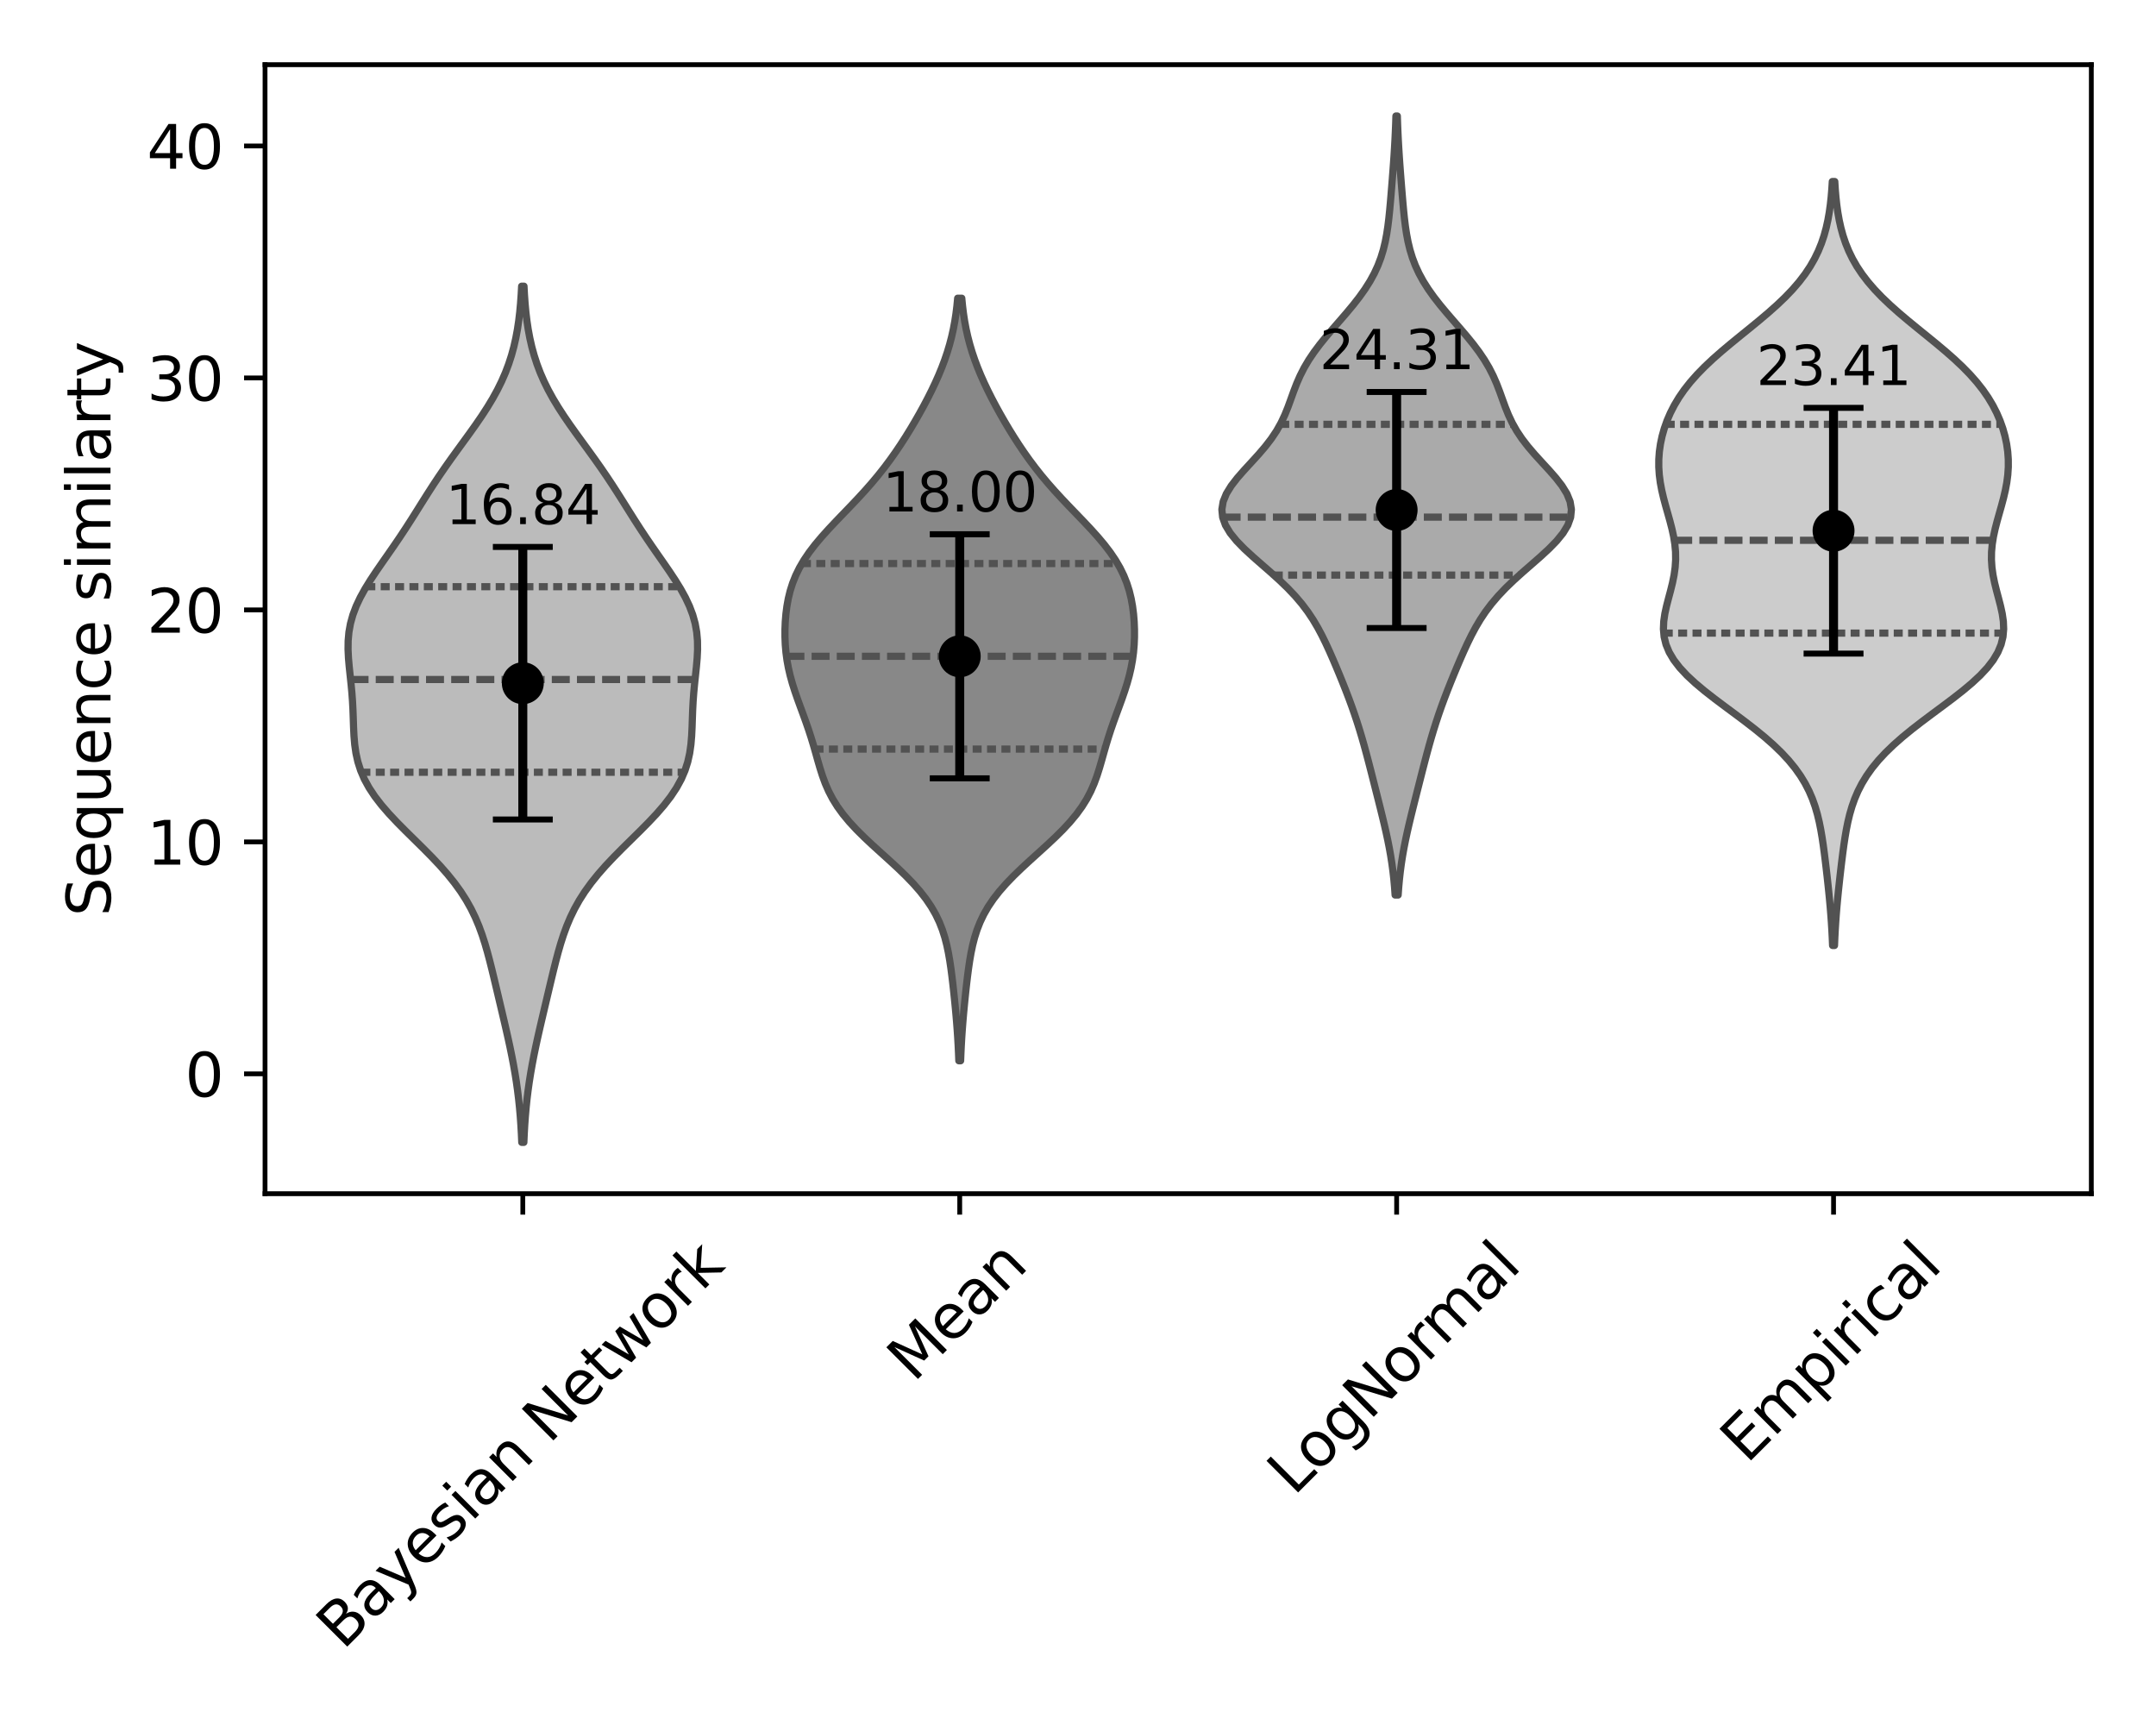 <?xml version="1.0" encoding="utf-8" standalone="no"?>
<!DOCTYPE svg PUBLIC "-//W3C//DTD SVG 1.1//EN"
  "http://www.w3.org/Graphics/SVG/1.1/DTD/svg11.dtd">
<svg xmlns:xlink="http://www.w3.org/1999/xlink" width="360pt" height="288pt" viewBox="0 0 360 288" xmlns="http://www.w3.org/2000/svg" version="1.1">
 <defs>
  <style type="text/css">*{stroke-linejoin: round; stroke-linecap: butt}</style>
 </defs>
 <g id="figure_1">
  <g id="patch_1">
   <path d="M 0 288 
L 360 288 
L 360 0 
L 0 0 
z
" style="fill: #ffffff"/>
  </g>
  <g id="axes_1">
   <g id="patch_2">
    <path d="M 44.255 199.295 
L 349.2 199.295 
L 349.2 10.8 
L 44.255 10.8 
z
" style="fill: #ffffff"/>
   </g>
   <g id="FillBetweenPolyCollection_1">
    <defs>
     <path id="mc191895689" d="M 87.472 -97.273 
L 87.123 -97.273 
L 87.058 -98.717 
L 86.976 -100.161 
L 86.873 -101.605 
L 86.747 -103.049 
L 86.597 -104.493 
L 86.42 -105.936 
L 86.217 -107.38 
L 85.988 -108.824 
L 85.734 -110.268 
L 85.457 -111.712 
L 85.161 -113.156 
L 84.848 -114.6 
L 84.522 -116.044 
L 84.188 -117.488 
L 83.849 -118.931 
L 83.508 -120.375 
L 83.166 -121.819 
L 82.824 -123.263 
L 82.481 -124.707 
L 82.131 -126.151 
L 81.769 -127.595 
L 81.385 -129.039 
L 80.968 -130.483 
L 80.503 -131.926 
L 79.974 -133.37 
L 79.367 -134.814 
L 78.666 -136.258 
L 77.858 -137.702 
L 76.934 -139.146 
L 75.889 -140.59 
L 74.728 -142.034 
L 73.458 -143.478 
L 72.097 -144.921 
L 70.669 -146.365 
L 69.204 -147.809 
L 67.738 -149.253 
L 66.307 -150.697 
L 64.95 -152.141 
L 63.7 -153.585 
L 62.585 -155.029 
L 61.628 -156.473 
L 60.838 -157.917 
L 60.217 -159.36 
L 59.755 -160.804 
L 59.434 -162.248 
L 59.228 -163.692 
L 59.106 -165.136 
L 59.036 -166.58 
L 58.988 -168.024 
L 58.935 -169.468 
L 58.86 -170.912 
L 58.754 -172.355 
L 58.618 -173.799 
L 58.464 -175.243 
L 58.311 -176.687 
L 58.185 -178.131 
L 58.116 -179.575 
L 58.133 -181.019 
L 58.262 -182.463 
L 58.522 -183.907 
L 58.924 -185.35 
L 59.469 -186.794 
L 60.148 -188.238 
L 60.945 -189.682 
L 61.835 -191.126 
L 62.791 -192.57 
L 63.786 -194.014 
L 64.795 -195.458 
L 65.797 -196.902 
L 66.778 -198.345 
L 67.733 -199.789 
L 68.663 -201.233 
L 69.574 -202.677 
L 70.479 -204.121 
L 71.391 -205.565 
L 72.32 -207.009 
L 73.277 -208.453 
L 74.265 -209.897 
L 75.283 -211.34 
L 76.325 -212.784 
L 77.377 -214.228 
L 78.426 -215.672 
L 79.454 -217.116 
L 80.444 -218.56 
L 81.381 -220.004 
L 82.252 -221.448 
L 83.047 -222.892 
L 83.76 -224.335 
L 84.39 -225.779 
L 84.937 -227.223 
L 85.405 -228.667 
L 85.8 -230.111 
L 86.127 -231.555 
L 86.396 -232.999 
L 86.612 -234.443 
L 86.784 -235.887 
L 86.918 -237.331 
L 87.022 -238.774 
L 87.101 -240.218 
L 87.494 -240.218 
L 87.494 -240.218 
L 87.573 -238.774 
L 87.677 -237.331 
L 87.811 -235.887 
L 87.983 -234.443 
L 88.199 -232.999 
L 88.468 -231.555 
L 88.795 -230.111 
L 89.19 -228.667 
L 89.658 -227.223 
L 90.205 -225.779 
L 90.835 -224.335 
L 91.548 -222.892 
L 92.343 -221.448 
L 93.214 -220.004 
L 94.15 -218.56 
L 95.141 -217.116 
L 96.169 -215.672 
L 97.218 -214.228 
L 98.27 -212.784 
L 99.312 -211.34 
L 100.33 -209.897 
L 101.318 -208.453 
L 102.275 -207.009 
L 103.204 -205.565 
L 104.116 -204.121 
L 105.021 -202.677 
L 105.932 -201.233 
L 106.862 -199.789 
L 107.817 -198.345 
L 108.798 -196.902 
L 109.8 -195.458 
L 110.809 -194.014 
L 111.804 -192.57 
L 112.76 -191.126 
L 113.65 -189.682 
L 114.447 -188.238 
L 115.126 -186.794 
L 115.671 -185.35 
L 116.073 -183.907 
L 116.333 -182.463 
L 116.462 -181.019 
L 116.479 -179.575 
L 116.41 -178.131 
L 116.284 -176.687 
L 116.131 -175.243 
L 115.977 -173.799 
L 115.841 -172.355 
L 115.735 -170.912 
L 115.66 -169.468 
L 115.607 -168.024 
L 115.559 -166.58 
L 115.489 -165.136 
L 115.367 -163.692 
L 115.161 -162.248 
L 114.84 -160.804 
L 114.378 -159.36 
L 113.757 -157.917 
L 112.967 -156.473 
L 112.01 -155.029 
L 110.895 -153.585 
L 109.645 -152.141 
L 108.287 -150.697 
L 106.857 -149.253 
L 105.391 -147.809 
L 103.926 -146.365 
L 102.498 -144.921 
L 101.137 -143.478 
L 99.867 -142.034 
L 98.706 -140.59 
L 97.661 -139.146 
L 96.737 -137.702 
L 95.929 -136.258 
L 95.228 -134.814 
L 94.621 -133.37 
L 94.092 -131.926 
L 93.627 -130.483 
L 93.21 -129.039 
L 92.826 -127.595 
L 92.464 -126.151 
L 92.114 -124.707 
L 91.771 -123.263 
L 91.429 -121.819 
L 91.087 -120.375 
L 90.746 -118.931 
L 90.407 -117.488 
L 90.073 -116.044 
L 89.747 -114.6 
L 89.434 -113.156 
L 89.138 -111.712 
L 88.861 -110.268 
L 88.607 -108.824 
L 88.378 -107.38 
L 88.175 -105.936 
L 87.998 -104.493 
L 87.848 -103.049 
L 87.722 -101.605 
L 87.619 -100.161 
L 87.537 -98.717 
L 87.472 -97.273 
z
" style="stroke: #525252; stroke-width: 1.2"/>
    </defs>
    <g clip-path="url(#p0a61c169f7)">
     <use xlink:href="#mc191895689" x="0" y="288" style="fill: #bbbbbb; stroke: #525252; stroke-width: 1.2"/>
    </g>
   </g>
   <g id="FillBetweenPolyCollection_2">
    <defs>
     <path id="mf048210e1f" d="M 160.401 -110.898 
L 160.101 -110.898 
L 160.05 -112.184 
L 159.988 -113.47 
L 159.914 -114.756 
L 159.827 -116.042 
L 159.729 -117.328 
L 159.62 -118.614 
L 159.501 -119.9 
L 159.374 -121.186 
L 159.239 -122.472 
L 159.097 -123.758 
L 158.944 -125.044 
L 158.776 -126.33 
L 158.586 -127.616 
L 158.363 -128.902 
L 158.095 -130.188 
L 157.765 -131.474 
L 157.356 -132.76 
L 156.852 -134.046 
L 156.236 -135.332 
L 155.497 -136.618 
L 154.626 -137.904 
L 153.623 -139.19 
L 152.494 -140.476 
L 151.253 -141.762 
L 149.922 -143.048 
L 148.529 -144.334 
L 147.106 -145.62 
L 145.691 -146.906 
L 144.319 -148.192 
L 143.023 -149.478 
L 141.831 -150.764 
L 140.762 -152.05 
L 139.828 -153.336 
L 139.03 -154.622 
L 138.359 -155.908 
L 137.798 -157.194 
L 137.326 -158.48 
L 136.917 -159.766 
L 136.543 -161.052 
L 136.182 -162.338 
L 135.812 -163.624 
L 135.421 -164.91 
L 135.002 -166.196 
L 134.556 -167.482 
L 134.091 -168.768 
L 133.616 -170.054 
L 133.149 -171.34 
L 132.705 -172.626 
L 132.298 -173.912 
L 131.941 -175.198 
L 131.642 -176.484 
L 131.406 -177.77 
L 131.234 -179.056 
L 131.123 -180.342 
L 131.07 -181.628 
L 131.069 -182.914 
L 131.121 -184.2 
L 131.227 -185.486 
L 131.392 -186.772 
L 131.624 -188.058 
L 131.937 -189.344 
L 132.344 -190.63 
L 132.858 -191.916 
L 133.488 -193.202 
L 134.239 -194.488 
L 135.111 -195.774 
L 136.094 -197.06 
L 137.175 -198.346 
L 138.331 -199.632 
L 139.54 -200.918 
L 140.776 -202.204 
L 142.014 -203.49 
L 143.233 -204.776 
L 144.414 -206.062 
L 145.547 -207.348 
L 146.623 -208.634 
L 147.643 -209.92 
L 148.606 -211.206 
L 149.519 -212.492 
L 150.386 -213.778 
L 151.215 -215.064 
L 152.01 -216.35 
L 152.774 -217.636 
L 153.51 -218.922 
L 154.219 -220.208 
L 154.898 -221.494 
L 155.545 -222.78 
L 156.157 -224.066 
L 156.73 -225.352 
L 157.26 -226.638 
L 157.744 -227.924 
L 158.18 -229.21 
L 158.565 -230.496 
L 158.9 -231.782 
L 159.186 -233.068 
L 159.426 -234.354 
L 159.624 -235.64 
L 159.782 -236.926 
L 159.907 -238.212 
L 160.594 -238.212 
L 160.594 -238.212 
L 160.719 -236.926 
L 160.878 -235.64 
L 161.075 -234.354 
L 161.315 -233.068 
L 161.602 -231.782 
L 161.937 -230.496 
L 162.322 -229.21 
L 162.757 -227.924 
L 163.241 -226.638 
L 163.771 -225.352 
L 164.344 -224.066 
L 164.957 -222.78 
L 165.604 -221.494 
L 166.283 -220.208 
L 166.991 -218.922 
L 167.728 -217.636 
L 168.492 -216.35 
L 169.287 -215.064 
L 170.115 -213.778 
L 170.983 -212.492 
L 171.895 -211.206 
L 172.859 -209.92 
L 173.878 -208.634 
L 174.955 -207.348 
L 176.087 -206.062 
L 177.269 -204.776 
L 178.487 -203.49 
L 179.725 -202.204 
L 180.961 -200.918 
L 182.17 -199.632 
L 183.327 -198.346 
L 184.407 -197.06 
L 185.391 -195.774 
L 186.262 -194.488 
L 187.014 -193.202 
L 187.644 -191.916 
L 188.157 -190.63 
L 188.564 -189.344 
L 188.877 -188.058 
L 189.11 -186.772 
L 189.275 -185.486 
L 189.38 -184.2 
L 189.432 -182.914 
L 189.432 -181.628 
L 189.378 -180.342 
L 189.267 -179.056 
L 189.095 -177.77 
L 188.86 -176.484 
L 188.561 -175.198 
L 188.204 -173.912 
L 187.797 -172.626 
L 187.353 -171.34 
L 186.885 -170.054 
L 186.411 -168.768 
L 185.945 -167.482 
L 185.499 -166.196 
L 185.081 -164.91 
L 184.69 -163.624 
L 184.32 -162.338 
L 183.958 -161.052 
L 183.585 -159.766 
L 183.175 -158.48 
L 182.703 -157.194 
L 182.143 -155.908 
L 181.472 -154.622 
L 180.673 -153.336 
L 179.739 -152.05 
L 178.671 -150.764 
L 177.479 -149.478 
L 176.182 -148.192 
L 174.81 -146.906 
L 173.395 -145.62 
L 171.973 -144.334 
L 170.58 -143.048 
L 169.248 -141.762 
L 168.007 -140.476 
L 166.878 -139.19 
L 165.876 -137.904 
L 165.005 -136.618 
L 164.265 -135.332 
L 163.65 -134.046 
L 163.145 -132.76 
L 162.737 -131.474 
L 162.407 -130.188 
L 162.138 -128.902 
L 161.916 -127.616 
L 161.726 -126.33 
L 161.558 -125.044 
L 161.405 -123.758 
L 161.262 -122.472 
L 161.128 -121.186 
L 161.001 -119.9 
L 160.882 -118.614 
L 160.773 -117.328 
L 160.675 -116.042 
L 160.588 -114.756 
L 160.514 -113.47 
L 160.452 -112.184 
L 160.401 -110.898 
z
" style="stroke: #525252; stroke-width: 1.2"/>
    </defs>
    <g clip-path="url(#p0a61c169f7)">
     <use xlink:href="#mf048210e1f" x="0" y="288" style="fill: #888888; stroke: #525252; stroke-width: 1.2"/>
    </g>
   </g>
   <g id="FillBetweenPolyCollection_3">
    <defs>
     <path id="mbb92e0573f" d="M 233.458 -138.571 
L 232.95 -138.571 
L 232.855 -139.885 
L 232.736 -141.198 
L 232.589 -142.512 
L 232.413 -143.826 
L 232.208 -145.14 
L 231.974 -146.453 
L 231.714 -147.767 
L 231.431 -149.081 
L 231.129 -150.395 
L 230.814 -151.708 
L 230.49 -153.022 
L 230.161 -154.336 
L 229.829 -155.65 
L 229.496 -156.963 
L 229.163 -158.277 
L 228.828 -159.591 
L 228.488 -160.905 
L 228.14 -162.218 
L 227.781 -163.532 
L 227.407 -164.846 
L 227.013 -166.16 
L 226.599 -167.473 
L 226.161 -168.787 
L 225.7 -170.101 
L 225.217 -171.415 
L 224.713 -172.728 
L 224.193 -174.042 
L 223.658 -175.356 
L 223.111 -176.67 
L 222.55 -177.983 
L 221.972 -179.297 
L 221.367 -180.611 
L 220.722 -181.925 
L 220.021 -183.238 
L 219.242 -184.552 
L 218.366 -185.866 
L 217.375 -187.18 
L 216.257 -188.493 
L 215.01 -189.807 
L 213.646 -191.121 
L 212.191 -192.435 
L 210.687 -193.748 
L 209.189 -195.062 
L 207.764 -196.376 
L 206.482 -197.69 
L 205.415 -199.003 
L 204.623 -200.317 
L 204.151 -201.631 
L 204.023 -202.945 
L 204.239 -204.258 
L 204.775 -205.572 
L 205.584 -206.886 
L 206.601 -208.2 
L 207.752 -209.513 
L 208.961 -210.827 
L 210.157 -212.141 
L 211.28 -213.455 
L 212.29 -214.768 
L 213.166 -216.082 
L 213.905 -217.396 
L 214.525 -218.71 
L 215.056 -220.023 
L 215.536 -221.337 
L 216.009 -222.651 
L 216.515 -223.965 
L 217.09 -225.278 
L 217.759 -226.592 
L 218.536 -227.906 
L 219.422 -229.22 
L 220.408 -230.533 
L 221.474 -231.847 
L 222.594 -233.161 
L 223.737 -234.475 
L 224.87 -235.788 
L 225.963 -237.102 
L 226.988 -238.416 
L 227.923 -239.73 
L 228.754 -241.043 
L 229.473 -242.357 
L 230.078 -243.671 
L 230.577 -244.985 
L 230.978 -246.298 
L 231.296 -247.612 
L 231.546 -248.926 
L 231.744 -250.24 
L 231.904 -251.553 
L 232.039 -252.867 
L 232.16 -254.181 
L 232.271 -255.495 
L 232.378 -256.808 
L 232.483 -258.122 
L 232.584 -259.436 
L 232.681 -260.75 
L 232.772 -262.063 
L 232.854 -263.377 
L 232.927 -264.691 
L 232.99 -266.005 
L 233.043 -267.318 
L 233.085 -268.632 
L 233.323 -268.632 
L 233.323 -268.632 
L 233.365 -267.318 
L 233.418 -266.005 
L 233.481 -264.691 
L 233.554 -263.377 
L 233.637 -262.063 
L 233.727 -260.75 
L 233.824 -259.436 
L 233.926 -258.122 
L 234.03 -256.808 
L 234.137 -255.495 
L 234.249 -254.181 
L 234.369 -252.867 
L 234.504 -251.553 
L 234.665 -250.24 
L 234.863 -248.926 
L 235.113 -247.612 
L 235.43 -246.298 
L 235.832 -244.985 
L 236.33 -243.671 
L 236.936 -242.357 
L 237.654 -241.043 
L 238.485 -239.73 
L 239.42 -238.416 
L 240.445 -237.102 
L 241.538 -235.788 
L 242.671 -234.475 
L 243.814 -233.161 
L 244.934 -231.847 
L 246 -230.533 
L 246.986 -229.22 
L 247.872 -227.906 
L 248.649 -226.592 
L 249.318 -225.278 
L 249.893 -223.965 
L 250.4 -222.651 
L 250.873 -221.337 
L 251.353 -220.023 
L 251.883 -218.71 
L 252.503 -217.396 
L 253.242 -216.082 
L 254.118 -214.768 
L 255.128 -213.455 
L 256.252 -212.141 
L 257.447 -210.827 
L 258.656 -209.513 
L 259.807 -208.2 
L 260.824 -206.886 
L 261.633 -205.572 
L 262.169 -204.258 
L 262.386 -202.945 
L 262.258 -201.631 
L 261.786 -200.317 
L 260.993 -199.003 
L 259.926 -197.69 
L 258.645 -196.376 
L 257.22 -195.062 
L 255.722 -193.748 
L 254.217 -192.435 
L 252.762 -191.121 
L 251.398 -189.807 
L 250.152 -188.493 
L 249.034 -187.18 
L 248.042 -185.866 
L 247.166 -184.552 
L 246.388 -183.238 
L 245.686 -181.925 
L 245.042 -180.611 
L 244.437 -179.297 
L 243.858 -177.983 
L 243.297 -176.67 
L 242.75 -175.356 
L 242.215 -174.042 
L 241.695 -172.728 
L 241.192 -171.415 
L 240.708 -170.101 
L 240.247 -168.787 
L 239.81 -167.473 
L 239.395 -166.16 
L 239.002 -164.846 
L 238.627 -163.532 
L 238.268 -162.218 
L 237.921 -160.905 
L 237.581 -159.591 
L 237.245 -158.277 
L 236.912 -156.963 
L 236.579 -155.65 
L 236.248 -154.336 
L 235.918 -153.022 
L 235.594 -151.708 
L 235.279 -150.395 
L 234.978 -149.081 
L 234.695 -147.767 
L 234.435 -146.453 
L 234.201 -145.14 
L 233.995 -143.826 
L 233.82 -142.512 
L 233.673 -141.198 
L 233.553 -139.885 
L 233.458 -138.571 
z
" style="stroke: #525252; stroke-width: 1.2"/>
    </defs>
    <g clip-path="url(#p0a61c169f7)">
     <use xlink:href="#mbb92e0573f" x="0" y="288" style="fill: #aaaaaa; stroke: #525252; stroke-width: 1.2"/>
    </g>
   </g>
   <g id="FillBetweenPolyCollection_4">
    <defs>
     <path id="m9440ed0170" d="M 306.319 -130.144 
L 305.996 -130.144 
L 305.942 -131.432 
L 305.875 -132.721 
L 305.795 -134.009 
L 305.702 -135.298 
L 305.597 -136.586 
L 305.479 -137.874 
L 305.352 -139.163 
L 305.216 -140.451 
L 305.074 -141.74 
L 304.926 -143.028 
L 304.772 -144.316 
L 304.61 -145.605 
L 304.437 -146.893 
L 304.245 -148.182 
L 304.025 -149.47 
L 303.768 -150.758 
L 303.459 -152.047 
L 303.084 -153.335 
L 302.629 -154.623 
L 302.077 -155.912 
L 301.415 -157.2 
L 300.631 -158.489 
L 299.714 -159.777 
L 298.657 -161.065 
L 297.459 -162.354 
L 296.123 -163.642 
L 294.659 -164.931 
L 293.084 -166.219 
L 291.421 -167.507 
L 289.702 -168.796 
L 287.964 -170.084 
L 286.249 -171.373 
L 284.601 -172.661 
L 283.063 -173.949 
L 281.676 -175.238 
L 280.475 -176.526 
L 279.484 -177.814 
L 278.719 -179.103 
L 278.183 -180.391 
L 277.866 -181.68 
L 277.75 -182.968 
L 277.803 -184.256 
L 277.991 -185.545 
L 278.273 -186.833 
L 278.606 -188.122 
L 278.95 -189.41 
L 279.267 -190.698 
L 279.528 -191.987 
L 279.708 -193.275 
L 279.792 -194.563 
L 279.775 -195.852 
L 279.658 -197.14 
L 279.451 -198.429 
L 279.171 -199.717 
L 278.838 -201.005 
L 278.477 -202.294 
L 278.112 -203.582 
L 277.769 -204.871 
L 277.468 -206.159 
L 277.227 -207.447 
L 277.06 -208.736 
L 276.976 -210.024 
L 276.98 -211.313 
L 277.073 -212.601 
L 277.257 -213.889 
L 277.53 -215.178 
L 277.893 -216.466 
L 278.349 -217.754 
L 278.904 -219.043 
L 279.563 -220.331 
L 280.333 -221.62 
L 281.223 -222.908 
L 282.237 -224.196 
L 283.376 -225.485 
L 284.636 -226.773 
L 286.006 -228.062 
L 287.47 -229.35 
L 289.005 -230.638 
L 290.583 -231.927 
L 292.173 -233.215 
L 293.745 -234.504 
L 295.268 -235.792 
L 296.715 -237.08 
L 298.065 -238.369 
L 299.301 -239.657 
L 300.413 -240.945 
L 301.398 -242.234 
L 302.257 -243.522 
L 302.994 -244.811 
L 303.619 -246.099 
L 304.142 -247.387 
L 304.575 -248.676 
L 304.928 -249.964 
L 305.213 -251.253 
L 305.441 -252.541 
L 305.621 -253.829 
L 305.761 -255.118 
L 305.869 -256.406 
L 305.95 -257.695 
L 306.365 -257.695 
L 306.365 -257.695 
L 306.446 -256.406 
L 306.554 -255.118 
L 306.694 -253.829 
L 306.874 -252.541 
L 307.102 -251.253 
L 307.387 -249.964 
L 307.74 -248.676 
L 308.173 -247.387 
L 308.696 -246.099 
L 309.321 -244.811 
L 310.058 -243.522 
L 310.917 -242.234 
L 311.902 -240.945 
L 313.014 -239.657 
L 314.25 -238.369 
L 315.6 -237.08 
L 317.047 -235.792 
L 318.57 -234.504 
L 320.142 -233.215 
L 321.732 -231.927 
L 323.31 -230.638 
L 324.845 -229.35 
L 326.309 -228.062 
L 327.679 -226.773 
L 328.939 -225.485 
L 330.078 -224.196 
L 331.092 -222.908 
L 331.982 -221.62 
L 332.753 -220.331 
L 333.411 -219.043 
L 333.966 -217.754 
L 334.422 -216.466 
L 334.785 -215.178 
L 335.058 -213.889 
L 335.242 -212.601 
L 335.335 -211.313 
L 335.339 -210.024 
L 335.255 -208.736 
L 335.088 -207.447 
L 334.847 -206.159 
L 334.546 -204.871 
L 334.203 -203.582 
L 333.838 -202.294 
L 333.477 -201.005 
L 333.144 -199.717 
L 332.864 -198.429 
L 332.657 -197.14 
L 332.54 -195.852 
L 332.523 -194.563 
L 332.607 -193.275 
L 332.787 -191.987 
L 333.048 -190.698 
L 333.365 -189.41 
L 333.709 -188.122 
L 334.042 -186.833 
L 334.324 -185.545 
L 334.512 -184.256 
L 334.565 -182.968 
L 334.449 -181.68 
L 334.132 -180.391 
L 333.596 -179.103 
L 332.831 -177.814 
L 331.84 -176.526 
L 330.639 -175.238 
L 329.252 -173.949 
L 327.715 -172.661 
L 326.066 -171.373 
L 324.351 -170.084 
L 322.613 -168.796 
L 320.894 -167.507 
L 319.231 -166.219 
L 317.656 -164.931 
L 316.192 -163.642 
L 314.856 -162.354 
L 313.658 -161.065 
L 312.601 -159.777 
L 311.684 -158.489 
L 310.9 -157.2 
L 310.238 -155.912 
L 309.687 -154.623 
L 309.231 -153.335 
L 308.856 -152.047 
L 308.547 -150.758 
L 308.29 -149.47 
L 308.071 -148.182 
L 307.878 -146.893 
L 307.705 -145.605 
L 307.543 -144.316 
L 307.389 -143.028 
L 307.241 -141.74 
L 307.099 -140.451 
L 306.963 -139.163 
L 306.836 -137.874 
L 306.718 -136.586 
L 306.613 -135.298 
L 306.52 -134.009 
L 306.44 -132.721 
L 306.373 -131.432 
L 306.319 -130.144 
z
" style="stroke: #525252; stroke-width: 1.2"/>
    </defs>
    <g clip-path="url(#p0a61c169f7)">
     <use xlink:href="#m9440ed0170" x="0" y="288" style="fill: #cccccc; stroke: #525252; stroke-width: 1.2"/>
    </g>
   </g>
   <g id="matplotlib.axis_1">
    <g id="xtick_1">
     <g id="line2d_1">
      <defs>
       <path id="mf1b834f103" d="M 0 0 
L 0 3.5 
" style="stroke: #000000; stroke-width: 0.8"/>
      </defs>
      <g>
       <use xlink:href="#mf1b834f103" x="87.297" y="199.295" style="stroke: #000000; stroke-width: 0.8"/>
      </g>
     </g>
     <g id="text_1">
      <!-- Bayesian Network -->
      <g transform="translate(57.271 275.622) rotate(-45) scale(0.1 -0.1)">
       <defs>
        <path id="DejaVuSans-42" d="M 1259 2228 
L 1259 519 
L 2272 519 
Q 2781 519 3026 730 
Q 3272 941 3272 1375 
Q 3272 1813 3026 2020 
Q 2781 2228 2272 2228 
L 1259 2228 
z
M 1259 4147 
L 1259 2741 
L 2194 2741 
Q 2656 2741 2882 2914 
Q 3109 3088 3109 3444 
Q 3109 3797 2882 3972 
Q 2656 4147 2194 4147 
L 1259 4147 
z
M 628 4666 
L 2241 4666 
Q 2963 4666 3353 4366 
Q 3744 4066 3744 3513 
Q 3744 3084 3544 2831 
Q 3344 2578 2956 2516 
Q 3422 2416 3680 2098 
Q 3938 1781 3938 1306 
Q 3938 681 3513 340 
Q 3088 0 2303 0 
L 628 0 
L 628 4666 
z
" transform="scale(0.016)"/>
        <path id="DejaVuSans-61" d="M 2194 1759 
Q 1497 1759 1228 1600 
Q 959 1441 959 1056 
Q 959 750 1161 570 
Q 1363 391 1709 391 
Q 2188 391 2477 730 
Q 2766 1069 2766 1631 
L 2766 1759 
L 2194 1759 
z
M 3341 1997 
L 3341 0 
L 2766 0 
L 2766 531 
Q 2569 213 2275 61 
Q 1981 -91 1556 -91 
Q 1019 -91 701 211 
Q 384 513 384 1019 
Q 384 1609 779 1909 
Q 1175 2209 1959 2209 
L 2766 2209 
L 2766 2266 
Q 2766 2663 2505 2880 
Q 2244 3097 1772 3097 
Q 1472 3097 1187 3025 
Q 903 2953 641 2809 
L 641 3341 
Q 956 3463 1253 3523 
Q 1550 3584 1831 3584 
Q 2591 3584 2966 3190 
Q 3341 2797 3341 1997 
z
" transform="scale(0.016)"/>
        <path id="DejaVuSans-79" d="M 2059 -325 
Q 1816 -950 1584 -1140 
Q 1353 -1331 966 -1331 
L 506 -1331 
L 506 -850 
L 844 -850 
Q 1081 -850 1212 -737 
Q 1344 -625 1503 -206 
L 1606 56 
L 191 3500 
L 800 3500 
L 1894 763 
L 2988 3500 
L 3597 3500 
L 2059 -325 
z
" transform="scale(0.016)"/>
        <path id="DejaVuSans-65" d="M 3597 1894 
L 3597 1613 
L 953 1613 
Q 991 1019 1311 708 
Q 1631 397 2203 397 
Q 2534 397 2845 478 
Q 3156 559 3463 722 
L 3463 178 
Q 3153 47 2828 -22 
Q 2503 -91 2169 -91 
Q 1331 -91 842 396 
Q 353 884 353 1716 
Q 353 2575 817 3079 
Q 1281 3584 2069 3584 
Q 2775 3584 3186 3129 
Q 3597 2675 3597 1894 
z
M 3022 2063 
Q 3016 2534 2758 2815 
Q 2500 3097 2075 3097 
Q 1594 3097 1305 2825 
Q 1016 2553 972 2059 
L 3022 2063 
z
" transform="scale(0.016)"/>
        <path id="DejaVuSans-73" d="M 2834 3397 
L 2834 2853 
Q 2591 2978 2328 3040 
Q 2066 3103 1784 3103 
Q 1356 3103 1142 2972 
Q 928 2841 928 2578 
Q 928 2378 1081 2264 
Q 1234 2150 1697 2047 
L 1894 2003 
Q 2506 1872 2764 1633 
Q 3022 1394 3022 966 
Q 3022 478 2636 193 
Q 2250 -91 1575 -91 
Q 1294 -91 989 -36 
Q 684 19 347 128 
L 347 722 
Q 666 556 975 473 
Q 1284 391 1588 391 
Q 1994 391 2212 530 
Q 2431 669 2431 922 
Q 2431 1156 2273 1281 
Q 2116 1406 1581 1522 
L 1381 1569 
Q 847 1681 609 1914 
Q 372 2147 372 2553 
Q 372 3047 722 3315 
Q 1072 3584 1716 3584 
Q 2034 3584 2315 3537 
Q 2597 3491 2834 3397 
z
" transform="scale(0.016)"/>
        <path id="DejaVuSans-69" d="M 603 3500 
L 1178 3500 
L 1178 0 
L 603 0 
L 603 3500 
z
M 603 4863 
L 1178 4863 
L 1178 4134 
L 603 4134 
L 603 4863 
z
" transform="scale(0.016)"/>
        <path id="DejaVuSans-6e" d="M 3513 2113 
L 3513 0 
L 2938 0 
L 2938 2094 
Q 2938 2591 2744 2837 
Q 2550 3084 2163 3084 
Q 1697 3084 1428 2787 
Q 1159 2491 1159 1978 
L 1159 0 
L 581 0 
L 581 3500 
L 1159 3500 
L 1159 2956 
Q 1366 3272 1645 3428 
Q 1925 3584 2291 3584 
Q 2894 3584 3203 3211 
Q 3513 2838 3513 2113 
z
" transform="scale(0.016)"/>
        <path id="DejaVuSans-20" transform="scale(0.016)"/>
        <path id="DejaVuSans-4e" d="M 628 4666 
L 1478 4666 
L 3547 763 
L 3547 4666 
L 4159 4666 
L 4159 0 
L 3309 0 
L 1241 3903 
L 1241 0 
L 628 0 
L 628 4666 
z
" transform="scale(0.016)"/>
        <path id="DejaVuSans-74" d="M 1172 4494 
L 1172 3500 
L 2356 3500 
L 2356 3053 
L 1172 3053 
L 1172 1153 
Q 1172 725 1289 603 
Q 1406 481 1766 481 
L 2356 481 
L 2356 0 
L 1766 0 
Q 1100 0 847 248 
Q 594 497 594 1153 
L 594 3053 
L 172 3053 
L 172 3500 
L 594 3500 
L 594 4494 
L 1172 4494 
z
" transform="scale(0.016)"/>
        <path id="DejaVuSans-77" d="M 269 3500 
L 844 3500 
L 1563 769 
L 2278 3500 
L 2956 3500 
L 3675 769 
L 4391 3500 
L 4966 3500 
L 4050 0 
L 3372 0 
L 2619 2869 
L 1863 0 
L 1184 0 
L 269 3500 
z
" transform="scale(0.016)"/>
        <path id="DejaVuSans-6f" d="M 1959 3097 
Q 1497 3097 1228 2736 
Q 959 2375 959 1747 
Q 959 1119 1226 758 
Q 1494 397 1959 397 
Q 2419 397 2687 759 
Q 2956 1122 2956 1747 
Q 2956 2369 2687 2733 
Q 2419 3097 1959 3097 
z
M 1959 3584 
Q 2709 3584 3137 3096 
Q 3566 2609 3566 1747 
Q 3566 888 3137 398 
Q 2709 -91 1959 -91 
Q 1206 -91 779 398 
Q 353 888 353 1747 
Q 353 2609 779 3096 
Q 1206 3584 1959 3584 
z
" transform="scale(0.016)"/>
        <path id="DejaVuSans-72" d="M 2631 2963 
Q 2534 3019 2420 3045 
Q 2306 3072 2169 3072 
Q 1681 3072 1420 2755 
Q 1159 2438 1159 1844 
L 1159 0 
L 581 0 
L 581 3500 
L 1159 3500 
L 1159 2956 
Q 1341 3275 1631 3429 
Q 1922 3584 2338 3584 
Q 2397 3584 2469 3576 
Q 2541 3569 2628 3553 
L 2631 2963 
z
" transform="scale(0.016)"/>
        <path id="DejaVuSans-6b" d="M 581 4863 
L 1159 4863 
L 1159 1991 
L 2875 3500 
L 3609 3500 
L 1753 1863 
L 3688 0 
L 2938 0 
L 1159 1709 
L 1159 0 
L 581 0 
L 581 4863 
z
" transform="scale(0.016)"/>
       </defs>
       <use xlink:href="#DejaVuSans-42"/>
       <use xlink:href="#DejaVuSans-61" transform="translate(68.604 0)"/>
       <use xlink:href="#DejaVuSans-79" transform="translate(129.883 0)"/>
       <use xlink:href="#DejaVuSans-65" transform="translate(189.062 0)"/>
       <use xlink:href="#DejaVuSans-73" transform="translate(250.586 0)"/>
       <use xlink:href="#DejaVuSans-69" transform="translate(302.686 0)"/>
       <use xlink:href="#DejaVuSans-61" transform="translate(330.469 0)"/>
       <use xlink:href="#DejaVuSans-6e" transform="translate(391.748 0)"/>
       <use xlink:href="#DejaVuSans-20" transform="translate(455.127 0)"/>
       <use xlink:href="#DejaVuSans-4e" transform="translate(486.914 0)"/>
       <use xlink:href="#DejaVuSans-65" transform="translate(561.719 0)"/>
       <use xlink:href="#DejaVuSans-74" transform="translate(623.242 0)"/>
       <use xlink:href="#DejaVuSans-77" transform="translate(662.451 0)"/>
       <use xlink:href="#DejaVuSans-6f" transform="translate(744.238 0)"/>
       <use xlink:href="#DejaVuSans-72" transform="translate(805.42 0)"/>
       <use xlink:href="#DejaVuSans-6b" transform="translate(846.533 0)"/>
      </g>
     </g>
    </g>
    <g id="xtick_2">
     <g id="line2d_2">
      <g>
       <use xlink:href="#mf1b834f103" x="160.251" y="199.295" style="stroke: #000000; stroke-width: 0.8"/>
      </g>
     </g>
     <g id="text_2">
      <!-- Mean -->
      <g transform="translate(152.569 230.934) rotate(-45) scale(0.1 -0.1)">
       <defs>
        <path id="DejaVuSans-4d" d="M 628 4666 
L 1569 4666 
L 2759 1491 
L 3956 4666 
L 4897 4666 
L 4897 0 
L 4281 0 
L 4281 4097 
L 3078 897 
L 2444 897 
L 1241 4097 
L 1241 0 
L 628 0 
L 628 4666 
z
" transform="scale(0.016)"/>
       </defs>
       <use xlink:href="#DejaVuSans-4d"/>
       <use xlink:href="#DejaVuSans-65" transform="translate(86.279 0)"/>
       <use xlink:href="#DejaVuSans-61" transform="translate(147.803 0)"/>
       <use xlink:href="#DejaVuSans-6e" transform="translate(209.082 0)"/>
      </g>
     </g>
    </g>
    <g id="xtick_3">
     <g id="line2d_3">
      <g>
       <use xlink:href="#mf1b834f103" x="233.204" y="199.295" style="stroke: #000000; stroke-width: 0.8"/>
      </g>
     </g>
     <g id="text_3">
      <!-- LogNormal -->
      <g transform="translate(216.047 249.885) rotate(-45) scale(0.1 -0.1)">
       <defs>
        <path id="DejaVuSans-4c" d="M 628 4666 
L 1259 4666 
L 1259 531 
L 3531 531 
L 3531 0 
L 628 0 
L 628 4666 
z
" transform="scale(0.016)"/>
        <path id="DejaVuSans-67" d="M 2906 1791 
Q 2906 2416 2648 2759 
Q 2391 3103 1925 3103 
Q 1463 3103 1205 2759 
Q 947 2416 947 1791 
Q 947 1169 1205 825 
Q 1463 481 1925 481 
Q 2391 481 2648 825 
Q 2906 1169 2906 1791 
z
M 3481 434 
Q 3481 -459 3084 -895 
Q 2688 -1331 1869 -1331 
Q 1566 -1331 1297 -1286 
Q 1028 -1241 775 -1147 
L 775 -588 
Q 1028 -725 1275 -790 
Q 1522 -856 1778 -856 
Q 2344 -856 2625 -561 
Q 2906 -266 2906 331 
L 2906 616 
Q 2728 306 2450 153 
Q 2172 0 1784 0 
Q 1141 0 747 490 
Q 353 981 353 1791 
Q 353 2603 747 3093 
Q 1141 3584 1784 3584 
Q 2172 3584 2450 3431 
Q 2728 3278 2906 2969 
L 2906 3500 
L 3481 3500 
L 3481 434 
z
" transform="scale(0.016)"/>
        <path id="DejaVuSans-6d" d="M 3328 2828 
Q 3544 3216 3844 3400 
Q 4144 3584 4550 3584 
Q 5097 3584 5394 3201 
Q 5691 2819 5691 2113 
L 5691 0 
L 5113 0 
L 5113 2094 
Q 5113 2597 4934 2840 
Q 4756 3084 4391 3084 
Q 3944 3084 3684 2787 
Q 3425 2491 3425 1978 
L 3425 0 
L 2847 0 
L 2847 2094 
Q 2847 2600 2669 2842 
Q 2491 3084 2119 3084 
Q 1678 3084 1418 2786 
Q 1159 2488 1159 1978 
L 1159 0 
L 581 0 
L 581 3500 
L 1159 3500 
L 1159 2956 
Q 1356 3278 1631 3431 
Q 1906 3584 2284 3584 
Q 2666 3584 2933 3390 
Q 3200 3197 3328 2828 
z
" transform="scale(0.016)"/>
        <path id="DejaVuSans-6c" d="M 603 4863 
L 1178 4863 
L 1178 0 
L 603 0 
L 603 4863 
z
" transform="scale(0.016)"/>
       </defs>
       <use xlink:href="#DejaVuSans-4c"/>
       <use xlink:href="#DejaVuSans-6f" transform="translate(53.963 0)"/>
       <use xlink:href="#DejaVuSans-67" transform="translate(115.145 0)"/>
       <use xlink:href="#DejaVuSans-4e" transform="translate(178.621 0)"/>
       <use xlink:href="#DejaVuSans-6f" transform="translate(253.426 0)"/>
       <use xlink:href="#DejaVuSans-72" transform="translate(314.607 0)"/>
       <use xlink:href="#DejaVuSans-6d" transform="translate(353.971 0)"/>
       <use xlink:href="#DejaVuSans-61" transform="translate(451.383 0)"/>
       <use xlink:href="#DejaVuSans-6c" transform="translate(512.662 0)"/>
      </g>
     </g>
    </g>
    <g id="xtick_4">
     <g id="line2d_4">
      <g>
       <use xlink:href="#mf1b834f103" x="306.158" y="199.295" style="stroke: #000000; stroke-width: 0.8"/>
      </g>
     </g>
     <g id="text_4">
      <!-- Empirical -->
      <g transform="translate(291.676 244.534) rotate(-45) scale(0.1 -0.1)">
       <defs>
        <path id="DejaVuSans-45" d="M 628 4666 
L 3578 4666 
L 3578 4134 
L 1259 4134 
L 1259 2753 
L 3481 2753 
L 3481 2222 
L 1259 2222 
L 1259 531 
L 3634 531 
L 3634 0 
L 628 0 
L 628 4666 
z
" transform="scale(0.016)"/>
        <path id="DejaVuSans-70" d="M 1159 525 
L 1159 -1331 
L 581 -1331 
L 581 3500 
L 1159 3500 
L 1159 2969 
Q 1341 3281 1617 3432 
Q 1894 3584 2278 3584 
Q 2916 3584 3314 3078 
Q 3713 2572 3713 1747 
Q 3713 922 3314 415 
Q 2916 -91 2278 -91 
Q 1894 -91 1617 61 
Q 1341 213 1159 525 
z
M 3116 1747 
Q 3116 2381 2855 2742 
Q 2594 3103 2138 3103 
Q 1681 3103 1420 2742 
Q 1159 2381 1159 1747 
Q 1159 1113 1420 752 
Q 1681 391 2138 391 
Q 2594 391 2855 752 
Q 3116 1113 3116 1747 
z
" transform="scale(0.016)"/>
        <path id="DejaVuSans-63" d="M 3122 3366 
L 3122 2828 
Q 2878 2963 2633 3030 
Q 2388 3097 2138 3097 
Q 1578 3097 1268 2742 
Q 959 2388 959 1747 
Q 959 1106 1268 751 
Q 1578 397 2138 397 
Q 2388 397 2633 464 
Q 2878 531 3122 666 
L 3122 134 
Q 2881 22 2623 -34 
Q 2366 -91 2075 -91 
Q 1284 -91 818 406 
Q 353 903 353 1747 
Q 353 2603 823 3093 
Q 1294 3584 2113 3584 
Q 2378 3584 2631 3529 
Q 2884 3475 3122 3366 
z
" transform="scale(0.016)"/>
       </defs>
       <use xlink:href="#DejaVuSans-45"/>
       <use xlink:href="#DejaVuSans-6d" transform="translate(63.184 0)"/>
       <use xlink:href="#DejaVuSans-70" transform="translate(160.596 0)"/>
       <use xlink:href="#DejaVuSans-69" transform="translate(224.072 0)"/>
       <use xlink:href="#DejaVuSans-72" transform="translate(251.855 0)"/>
       <use xlink:href="#DejaVuSans-69" transform="translate(292.969 0)"/>
       <use xlink:href="#DejaVuSans-63" transform="translate(320.752 0)"/>
       <use xlink:href="#DejaVuSans-61" transform="translate(375.732 0)"/>
       <use xlink:href="#DejaVuSans-6c" transform="translate(437.012 0)"/>
      </g>
     </g>
    </g>
   </g>
   <g id="matplotlib.axis_2">
    <g id="ytick_1">
     <g id="line2d_5">
      <defs>
       <path id="mbd2bff6c5e" d="M 0 0 
L -3.5 0 
" style="stroke: #000000; stroke-width: 0.8"/>
      </defs>
      <g>
       <use xlink:href="#mbd2bff6c5e" x="44.255" y="179.284" style="stroke: #000000; stroke-width: 0.8"/>
      </g>
     </g>
     <g id="text_5">
      <!-- 0 -->
      <g transform="translate(30.892 183.083) scale(0.1 -0.1)">
       <defs>
        <path id="DejaVuSans-30" d="M 2034 4250 
Q 1547 4250 1301 3770 
Q 1056 3291 1056 2328 
Q 1056 1369 1301 889 
Q 1547 409 2034 409 
Q 2525 409 2770 889 
Q 3016 1369 3016 2328 
Q 3016 3291 2770 3770 
Q 2525 4250 2034 4250 
z
M 2034 4750 
Q 2819 4750 3233 4129 
Q 3647 3509 3647 2328 
Q 3647 1150 3233 529 
Q 2819 -91 2034 -91 
Q 1250 -91 836 529 
Q 422 1150 422 2328 
Q 422 3509 836 4129 
Q 1250 4750 2034 4750 
z
" transform="scale(0.016)"/>
       </defs>
       <use xlink:href="#DejaVuSans-30"/>
      </g>
     </g>
    </g>
    <g id="ytick_2">
     <g id="line2d_6">
      <g>
       <use xlink:href="#mbd2bff6c5e" x="44.255" y="140.555" style="stroke: #000000; stroke-width: 0.8"/>
      </g>
     </g>
     <g id="text_6">
      <!-- 10 -->
      <g transform="translate(24.53 144.354) scale(0.1 -0.1)">
       <defs>
        <path id="DejaVuSans-31" d="M 794 531 
L 1825 531 
L 1825 4091 
L 703 3866 
L 703 4441 
L 1819 4666 
L 2450 4666 
L 2450 531 
L 3481 531 
L 3481 0 
L 794 0 
L 794 531 
z
" transform="scale(0.016)"/>
       </defs>
       <use xlink:href="#DejaVuSans-31"/>
       <use xlink:href="#DejaVuSans-30" transform="translate(63.623 0)"/>
      </g>
     </g>
    </g>
    <g id="ytick_3">
     <g id="line2d_7">
      <g>
       <use xlink:href="#mbd2bff6c5e" x="44.255" y="101.826" style="stroke: #000000; stroke-width: 0.8"/>
      </g>
     </g>
     <g id="text_7">
      <!-- 20 -->
      <g transform="translate(24.53 105.626) scale(0.1 -0.1)">
       <defs>
        <path id="DejaVuSans-32" d="M 1228 531 
L 3431 531 
L 3431 0 
L 469 0 
L 469 531 
Q 828 903 1448 1529 
Q 2069 2156 2228 2338 
Q 2531 2678 2651 2914 
Q 2772 3150 2772 3378 
Q 2772 3750 2511 3984 
Q 2250 4219 1831 4219 
Q 1534 4219 1204 4116 
Q 875 4013 500 3803 
L 500 4441 
Q 881 4594 1212 4672 
Q 1544 4750 1819 4750 
Q 2544 4750 2975 4387 
Q 3406 4025 3406 3419 
Q 3406 3131 3298 2873 
Q 3191 2616 2906 2266 
Q 2828 2175 2409 1742 
Q 1991 1309 1228 531 
z
" transform="scale(0.016)"/>
       </defs>
       <use xlink:href="#DejaVuSans-32"/>
       <use xlink:href="#DejaVuSans-30" transform="translate(63.623 0)"/>
      </g>
     </g>
    </g>
    <g id="ytick_4">
     <g id="line2d_8">
      <g>
       <use xlink:href="#mbd2bff6c5e" x="44.255" y="63.098" style="stroke: #000000; stroke-width: 0.8"/>
      </g>
     </g>
     <g id="text_8">
      <!-- 30 -->
      <g transform="translate(24.53 66.897) scale(0.1 -0.1)">
       <defs>
        <path id="DejaVuSans-33" d="M 2597 2516 
Q 3050 2419 3304 2112 
Q 3559 1806 3559 1356 
Q 3559 666 3084 287 
Q 2609 -91 1734 -91 
Q 1441 -91 1130 -33 
Q 819 25 488 141 
L 488 750 
Q 750 597 1062 519 
Q 1375 441 1716 441 
Q 2309 441 2620 675 
Q 2931 909 2931 1356 
Q 2931 1769 2642 2001 
Q 2353 2234 1838 2234 
L 1294 2234 
L 1294 2753 
L 1863 2753 
Q 2328 2753 2575 2939 
Q 2822 3125 2822 3475 
Q 2822 3834 2567 4026 
Q 2313 4219 1838 4219 
Q 1578 4219 1281 4162 
Q 984 4106 628 3988 
L 628 4550 
Q 988 4650 1302 4700 
Q 1616 4750 1894 4750 
Q 2613 4750 3031 4423 
Q 3450 4097 3450 3541 
Q 3450 3153 3228 2886 
Q 3006 2619 2597 2516 
z
" transform="scale(0.016)"/>
       </defs>
       <use xlink:href="#DejaVuSans-33"/>
       <use xlink:href="#DejaVuSans-30" transform="translate(63.623 0)"/>
      </g>
     </g>
    </g>
    <g id="ytick_5">
     <g id="line2d_9">
      <g>
       <use xlink:href="#mbd2bff6c5e" x="44.255" y="24.369" style="stroke: #000000; stroke-width: 0.8"/>
      </g>
     </g>
     <g id="text_9">
      <!-- 40 -->
      <g transform="translate(24.53 28.168) scale(0.1 -0.1)">
       <defs>
        <path id="DejaVuSans-34" d="M 2419 4116 
L 825 1625 
L 2419 1625 
L 2419 4116 
z
M 2253 4666 
L 3047 4666 
L 3047 1625 
L 3713 1625 
L 3713 1100 
L 3047 1100 
L 3047 0 
L 2419 0 
L 2419 1100 
L 313 1100 
L 313 1709 
L 2253 4666 
z
" transform="scale(0.016)"/>
       </defs>
       <use xlink:href="#DejaVuSans-34"/>
       <use xlink:href="#DejaVuSans-30" transform="translate(63.623 0)"/>
      </g>
     </g>
    </g>
    <g id="text_10">
     <!-- Sequence similarty -->
     <g transform="translate(18.45 152.983) rotate(-90) scale(0.1 -0.1)">
      <defs>
       <path id="DejaVuSans-53" d="M 3425 4513 
L 3425 3897 
Q 3066 4069 2747 4153 
Q 2428 4238 2131 4238 
Q 1616 4238 1336 4038 
Q 1056 3838 1056 3469 
Q 1056 3159 1242 3001 
Q 1428 2844 1947 2747 
L 2328 2669 
Q 3034 2534 3370 2195 
Q 3706 1856 3706 1288 
Q 3706 609 3251 259 
Q 2797 -91 1919 -91 
Q 1588 -91 1214 -16 
Q 841 59 441 206 
L 441 856 
Q 825 641 1194 531 
Q 1563 422 1919 422 
Q 2459 422 2753 634 
Q 3047 847 3047 1241 
Q 3047 1584 2836 1778 
Q 2625 1972 2144 2069 
L 1759 2144 
Q 1053 2284 737 2584 
Q 422 2884 422 3419 
Q 422 4038 858 4394 
Q 1294 4750 2059 4750 
Q 2388 4750 2728 4690 
Q 3069 4631 3425 4513 
z
" transform="scale(0.016)"/>
       <path id="DejaVuSans-71" d="M 947 1747 
Q 947 1113 1208 752 
Q 1469 391 1925 391 
Q 2381 391 2643 752 
Q 2906 1113 2906 1747 
Q 2906 2381 2643 2742 
Q 2381 3103 1925 3103 
Q 1469 3103 1208 2742 
Q 947 2381 947 1747 
z
M 2906 525 
Q 2725 213 2448 61 
Q 2172 -91 1784 -91 
Q 1150 -91 751 415 
Q 353 922 353 1747 
Q 353 2572 751 3078 
Q 1150 3584 1784 3584 
Q 2172 3584 2448 3432 
Q 2725 3281 2906 2969 
L 2906 3500 
L 3481 3500 
L 3481 -1331 
L 2906 -1331 
L 2906 525 
z
" transform="scale(0.016)"/>
       <path id="DejaVuSans-75" d="M 544 1381 
L 544 3500 
L 1119 3500 
L 1119 1403 
Q 1119 906 1312 657 
Q 1506 409 1894 409 
Q 2359 409 2629 706 
Q 2900 1003 2900 1516 
L 2900 3500 
L 3475 3500 
L 3475 0 
L 2900 0 
L 2900 538 
Q 2691 219 2414 64 
Q 2138 -91 1772 -91 
Q 1169 -91 856 284 
Q 544 659 544 1381 
z
M 1991 3584 
L 1991 3584 
z
" transform="scale(0.016)"/>
      </defs>
      <use xlink:href="#DejaVuSans-53"/>
      <use xlink:href="#DejaVuSans-65" transform="translate(63.477 0)"/>
      <use xlink:href="#DejaVuSans-71" transform="translate(125 0)"/>
      <use xlink:href="#DejaVuSans-75" transform="translate(188.477 0)"/>
      <use xlink:href="#DejaVuSans-65" transform="translate(251.855 0)"/>
      <use xlink:href="#DejaVuSans-6e" transform="translate(313.379 0)"/>
      <use xlink:href="#DejaVuSans-63" transform="translate(376.758 0)"/>
      <use xlink:href="#DejaVuSans-65" transform="translate(431.738 0)"/>
      <use xlink:href="#DejaVuSans-20" transform="translate(493.262 0)"/>
      <use xlink:href="#DejaVuSans-73" transform="translate(525.049 0)"/>
      <use xlink:href="#DejaVuSans-69" transform="translate(577.148 0)"/>
      <use xlink:href="#DejaVuSans-6d" transform="translate(604.932 0)"/>
      <use xlink:href="#DejaVuSans-69" transform="translate(702.344 0)"/>
      <use xlink:href="#DejaVuSans-6c" transform="translate(730.127 0)"/>
      <use xlink:href="#DejaVuSans-61" transform="translate(757.91 0)"/>
      <use xlink:href="#DejaVuSans-72" transform="translate(819.189 0)"/>
      <use xlink:href="#DejaVuSans-74" transform="translate(860.303 0)"/>
      <use xlink:href="#DejaVuSans-79" transform="translate(899.512 0)"/>
     </g>
    </g>
   </g>
   <g id="line2d_10">
    <path d="M 60.345 128.936 
L 114.25 128.936 
" clip-path="url(#p0a61c169f7)" style="fill: none; stroke-dasharray: 1.5,0.9; stroke-dashoffset: 0; stroke: #525252; stroke-width: 1.2"/>
   </g>
   <g id="line2d_11">
    <path d="M 58.537 113.445 
L 116.058 113.445 
" clip-path="url(#p0a61c169f7)" style="fill: none; stroke-dasharray: 3,1.2; stroke-dashoffset: 0; stroke: #525252; stroke-width: 1.2"/>
   </g>
   <g id="line2d_12">
    <path d="M 61.169 97.954 
L 113.426 97.954 
" clip-path="url(#p0a61c169f7)" style="fill: none; stroke-dasharray: 1.5,0.9; stroke-dashoffset: 0; stroke: #525252; stroke-width: 1.2"/>
   </g>
   <g id="line2d_13">
    <path d="M 136.01 125.064 
L 184.492 125.064 
" clip-path="url(#p0a61c169f7)" style="fill: none; stroke-dasharray: 1.5,0.9; stroke-dashoffset: 0; stroke: #525252; stroke-width: 1.2"/>
   </g>
   <g id="line2d_14">
    <path d="M 131.318 109.572 
L 189.183 109.572 
" clip-path="url(#p0a61c169f7)" style="fill: none; stroke-dasharray: 3,1.2; stroke-dashoffset: 0; stroke: #525252; stroke-width: 1.2"/>
   </g>
   <g id="line2d_15">
    <path d="M 133.907 94.081 
L 186.595 94.081 
" clip-path="url(#p0a61c169f7)" style="fill: none; stroke-dasharray: 1.5,0.9; stroke-dashoffset: 0; stroke: #525252; stroke-width: 1.2"/>
   </g>
   <g id="line2d_16">
    <path d="M 212.691 96.017 
L 253.717 96.017 
" clip-path="url(#p0a61c169f7)" style="fill: none; stroke-dasharray: 1.5,0.9; stroke-dashoffset: 0; stroke: #525252; stroke-width: 1.2"/>
   </g>
   <g id="line2d_17">
    <path d="M 204.147 86.335 
L 262.261 86.335 
" clip-path="url(#p0a61c169f7)" style="fill: none; stroke-dasharray: 3,1.2; stroke-dashoffset: 0; stroke: #525252; stroke-width: 1.2"/>
   </g>
   <g id="line2d_18">
    <path d="M 213.771 70.844 
L 252.638 70.844 
" clip-path="url(#p0a61c169f7)" style="fill: none; stroke-dasharray: 1.5,0.9; stroke-dashoffset: 0; stroke: #525252; stroke-width: 1.2"/>
   </g>
   <g id="line2d_19">
    <path d="M 277.81 105.699 
L 334.505 105.699 
" clip-path="url(#p0a61c169f7)" style="fill: none; stroke-dasharray: 1.5,0.9; stroke-dashoffset: 0; stroke: #525252; stroke-width: 1.2"/>
   </g>
   <g id="line2d_20">
    <path d="M 279.553 90.208 
L 332.762 90.208 
" clip-path="url(#p0a61c169f7)" style="fill: none; stroke-dasharray: 3,1.2; stroke-dashoffset: 0; stroke: #525252; stroke-width: 1.2"/>
   </g>
   <g id="line2d_21">
    <path d="M 278.138 70.844 
L 334.177 70.844 
" clip-path="url(#p0a61c169f7)" style="fill: none; stroke-dasharray: 1.5,0.9; stroke-dashoffset: 0; stroke: #525252; stroke-width: 1.2"/>
   </g>
   <g id="LineCollection_1">
    <path d="M 87.297 136.817 
L 87.297 91.312 
" clip-path="url(#p0a61c169f7)" style="fill: none; stroke: #000000; stroke-width: 1.5"/>
    <path d="M 160.251 129.946 
L 160.251 89.198 
" clip-path="url(#p0a61c169f7)" style="fill: none; stroke: #000000; stroke-width: 1.5"/>
    <path d="M 233.204 104.854 
L 233.204 65.441 
" clip-path="url(#p0a61c169f7)" style="fill: none; stroke: #000000; stroke-width: 1.5"/>
    <path d="M 306.158 109.121 
L 306.158 68.093 
" clip-path="url(#p0a61c169f7)" style="fill: none; stroke: #000000; stroke-width: 1.5"/>
   </g>
   <g id="line2d_22">
    <defs>
     <path id="m3613977289" d="M 5 0 
L -5 -0 
" style="stroke: #000000"/>
    </defs>
    <g clip-path="url(#p0a61c169f7)">
     <use xlink:href="#m3613977289" x="87.297" y="136.817" style="stroke: #000000"/>
     <use xlink:href="#m3613977289" x="160.251" y="129.946" style="stroke: #000000"/>
     <use xlink:href="#m3613977289" x="233.204" y="104.854" style="stroke: #000000"/>
     <use xlink:href="#m3613977289" x="306.158" y="109.121" style="stroke: #000000"/>
    </g>
   </g>
   <g id="line2d_23">
    <g clip-path="url(#p0a61c169f7)">
     <use xlink:href="#m3613977289" x="87.297" y="91.312" style="stroke: #000000"/>
     <use xlink:href="#m3613977289" x="160.251" y="89.198" style="stroke: #000000"/>
     <use xlink:href="#m3613977289" x="233.204" y="65.441" style="stroke: #000000"/>
     <use xlink:href="#m3613977289" x="306.158" y="68.093" style="stroke: #000000"/>
    </g>
   </g>
   <g id="line2d_24">
    <defs>
     <path id="m5994704e9e" d="M 0 3 
C 0.796 3 1.559 2.684 2.121 2.121 
C 2.684 1.559 3 0.796 3 0 
C 3 -0.796 2.684 -1.559 2.121 -2.121 
C 1.559 -2.684 0.796 -3 0 -3 
C -0.796 -3 -1.559 -2.684 -2.121 -2.121 
C -2.684 -1.559 -3 -0.796 -3 0 
C -3 0.796 -2.684 1.559 -2.121 2.121 
C -1.559 2.684 -0.796 3 0 3 
z
" style="stroke: #000000"/>
    </defs>
    <g clip-path="url(#p0a61c169f7)">
     <use xlink:href="#m5994704e9e" x="87.297" y="114.065" style="stroke: #000000"/>
     <use xlink:href="#m5994704e9e" x="160.251" y="109.572" style="stroke: #000000"/>
     <use xlink:href="#m5994704e9e" x="233.204" y="85.147" style="stroke: #000000"/>
     <use xlink:href="#m5994704e9e" x="306.158" y="88.607" style="stroke: #000000"/>
    </g>
   </g>
   <g id="patch_3">
    <path d="M 44.255 199.295 
L 44.255 10.8 
" style="fill: none; stroke: #000000; stroke-width: 0.8; stroke-linejoin: miter; stroke-linecap: square"/>
   </g>
   <g id="patch_4">
    <path d="M 349.2 199.295 
L 349.2 10.8 
" style="fill: none; stroke: #000000; stroke-width: 0.8; stroke-linejoin: miter; stroke-linecap: square"/>
   </g>
   <g id="patch_5">
    <path d="M 44.255 199.295 
L 349.2 199.295 
" style="fill: none; stroke: #000000; stroke-width: 0.8; stroke-linejoin: miter; stroke-linecap: square"/>
   </g>
   <g id="patch_6">
    <path d="M 44.255 10.8 
L 349.2 10.8 
" style="fill: none; stroke: #000000; stroke-width: 0.8; stroke-linejoin: miter; stroke-linecap: square"/>
   </g>
   <g id="text_11">
    <!-- 16.84 -->
    <g transform="translate(74.415 87.504) scale(0.09 -0.09)">
     <defs>
      <path id="DejaVuSans-36" d="M 2113 2584 
Q 1688 2584 1439 2293 
Q 1191 2003 1191 1497 
Q 1191 994 1439 701 
Q 1688 409 2113 409 
Q 2538 409 2786 701 
Q 3034 994 3034 1497 
Q 3034 2003 2786 2293 
Q 2538 2584 2113 2584 
z
M 3366 4563 
L 3366 3988 
Q 3128 4100 2886 4159 
Q 2644 4219 2406 4219 
Q 1781 4219 1451 3797 
Q 1122 3375 1075 2522 
Q 1259 2794 1537 2939 
Q 1816 3084 2150 3084 
Q 2853 3084 3261 2657 
Q 3669 2231 3669 1497 
Q 3669 778 3244 343 
Q 2819 -91 2113 -91 
Q 1303 -91 875 529 
Q 447 1150 447 2328 
Q 447 3434 972 4092 
Q 1497 4750 2381 4750 
Q 2619 4750 2861 4703 
Q 3103 4656 3366 4563 
z
" transform="scale(0.016)"/>
      <path id="DejaVuSans-2e" d="M 684 794 
L 1344 794 
L 1344 0 
L 684 0 
L 684 794 
z
" transform="scale(0.016)"/>
      <path id="DejaVuSans-38" d="M 2034 2216 
Q 1584 2216 1326 1975 
Q 1069 1734 1069 1313 
Q 1069 891 1326 650 
Q 1584 409 2034 409 
Q 2484 409 2743 651 
Q 3003 894 3003 1313 
Q 3003 1734 2745 1975 
Q 2488 2216 2034 2216 
z
M 1403 2484 
Q 997 2584 770 2862 
Q 544 3141 544 3541 
Q 544 4100 942 4425 
Q 1341 4750 2034 4750 
Q 2731 4750 3128 4425 
Q 3525 4100 3525 3541 
Q 3525 3141 3298 2862 
Q 3072 2584 2669 2484 
Q 3125 2378 3379 2068 
Q 3634 1759 3634 1313 
Q 3634 634 3220 271 
Q 2806 -91 2034 -91 
Q 1263 -91 848 271 
Q 434 634 434 1313 
Q 434 1759 690 2068 
Q 947 2378 1403 2484 
z
M 1172 3481 
Q 1172 3119 1398 2916 
Q 1625 2713 2034 2713 
Q 2441 2713 2670 2916 
Q 2900 3119 2900 3481 
Q 2900 3844 2670 4047 
Q 2441 4250 2034 4250 
Q 1625 4250 1398 4047 
Q 1172 3844 1172 3481 
z
" transform="scale(0.016)"/>
     </defs>
     <use xlink:href="#DejaVuSans-31"/>
     <use xlink:href="#DejaVuSans-36" transform="translate(63.623 0)"/>
     <use xlink:href="#DejaVuSans-2e" transform="translate(127.246 0)"/>
     <use xlink:href="#DejaVuSans-38" transform="translate(159.033 0)"/>
     <use xlink:href="#DejaVuSans-34" transform="translate(222.656 0)"/>
    </g>
   </g>
   <g id="text_12">
    <!-- 18.00 -->
    <g transform="translate(147.368 85.39) scale(0.09 -0.09)">
     <use xlink:href="#DejaVuSans-31"/>
     <use xlink:href="#DejaVuSans-38" transform="translate(63.623 0)"/>
     <use xlink:href="#DejaVuSans-2e" transform="translate(127.246 0)"/>
     <use xlink:href="#DejaVuSans-30" transform="translate(159.033 0)"/>
     <use xlink:href="#DejaVuSans-30" transform="translate(222.656 0)"/>
    </g>
   </g>
   <g id="text_13">
    <!-- 24.31 -->
    <g transform="translate(220.322 61.633) scale(0.09 -0.09)">
     <use xlink:href="#DejaVuSans-32"/>
     <use xlink:href="#DejaVuSans-34" transform="translate(63.623 0)"/>
     <use xlink:href="#DejaVuSans-2e" transform="translate(127.246 0)"/>
     <use xlink:href="#DejaVuSans-33" transform="translate(159.033 0)"/>
     <use xlink:href="#DejaVuSans-31" transform="translate(222.656 0)"/>
    </g>
   </g>
   <g id="text_14">
    <!-- 23.41 -->
    <g transform="translate(293.275 64.285) scale(0.09 -0.09)">
     <use xlink:href="#DejaVuSans-32"/>
     <use xlink:href="#DejaVuSans-33" transform="translate(63.623 0)"/>
     <use xlink:href="#DejaVuSans-2e" transform="translate(127.246 0)"/>
     <use xlink:href="#DejaVuSans-34" transform="translate(159.033 0)"/>
     <use xlink:href="#DejaVuSans-31" transform="translate(222.656 0)"/>
    </g>
   </g>
  </g>
 </g>
 <defs>
  <clipPath id="p0a61c169f7">
   <rect x="44.255" y="10.8" width="304.945" height="188.495"/>
  </clipPath>
 </defs>
</svg>
